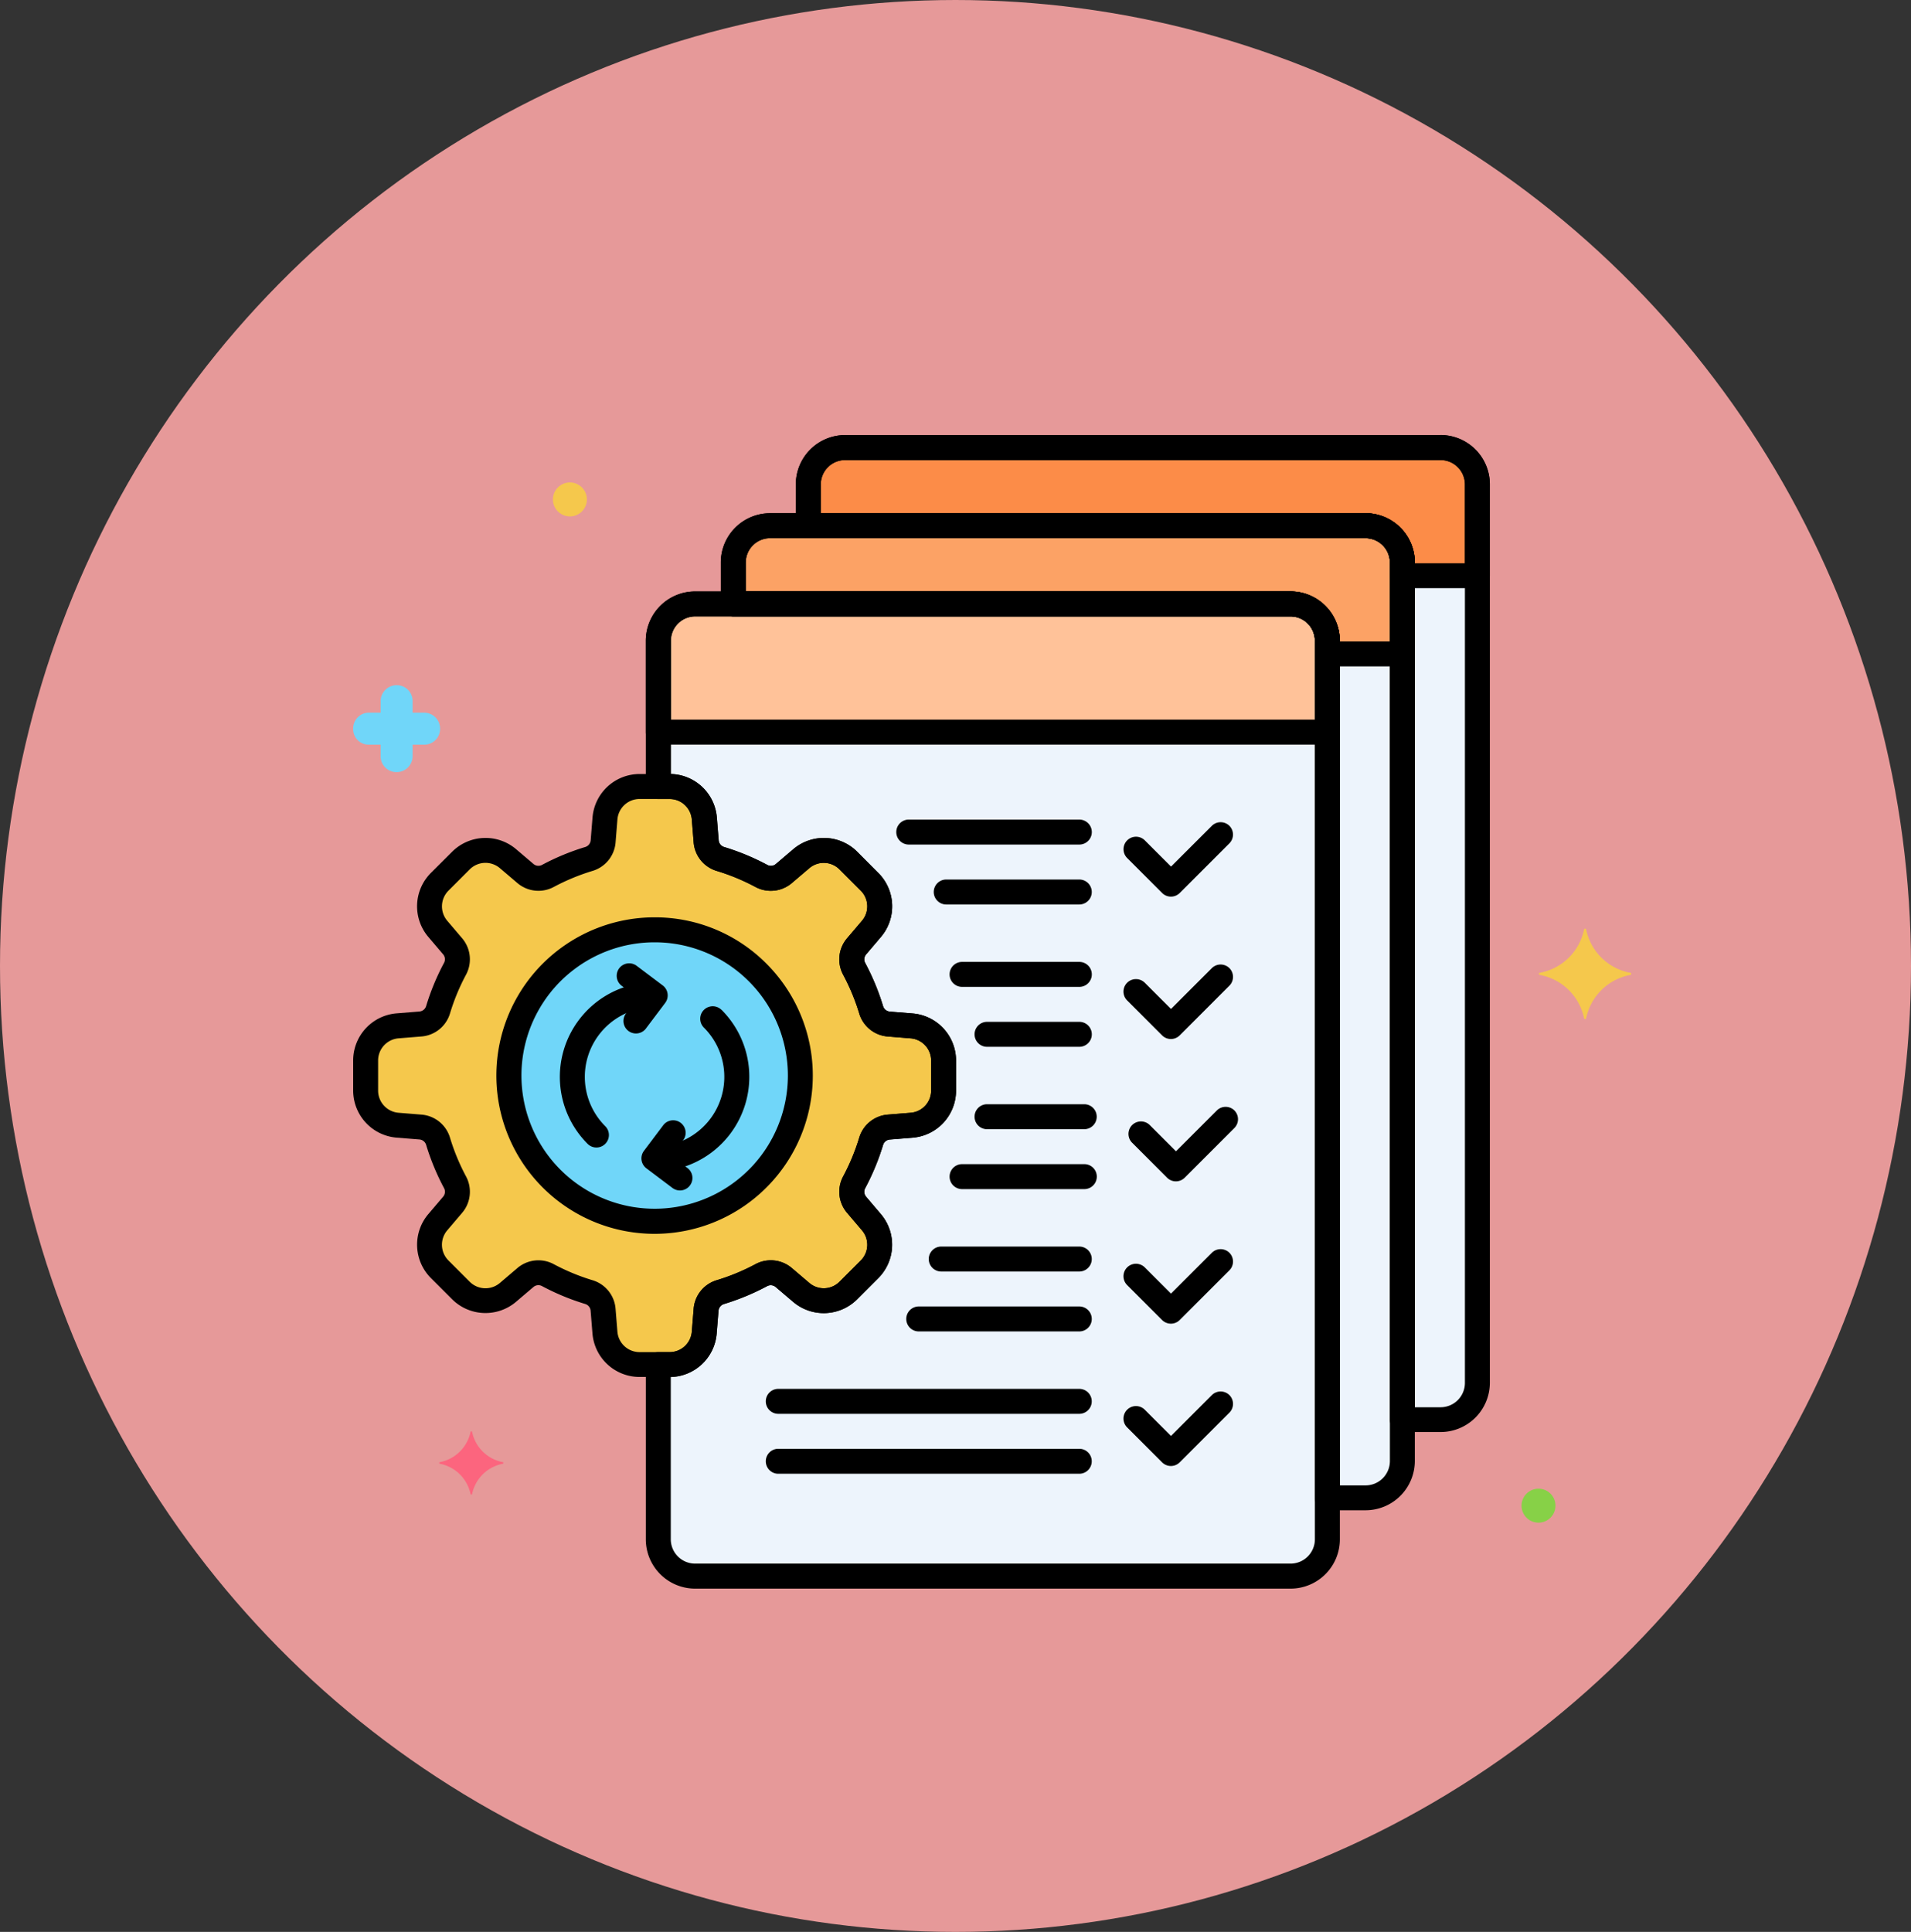 <svg xmlns="http://www.w3.org/2000/svg" width="93" height="94" viewBox="0 0 93 94">
  <rect x="0" y="0" width="93" height="94" fill="#333333" stroke="none"/>
  <g id="Grupo_1110204" data-name="Grupo 1110204" transform="translate(-751.712 -9908.095)">
    <ellipse id="Elipse_11696" data-name="Elipse 11696" cx="46.5" cy="47" rx="46.5" ry="47" transform="translate(751.712 9908.095)" fill="#e69999"/>
    <g id="Layer_19" transform="translate(768.899 9929.261)">
      <g id="Grupo_1109295" data-name="Grupo 1109295" transform="translate(0 0)">
        <g id="Grupo_1109207" data-name="Grupo 1109207" transform="translate(22.151 0.607)">
          <g id="Grupo_1109206" data-name="Grupo 1109206">
            <path id="Trazado_881229" data-name="Trazado 881229" d="M121.934,15H92.956a1.792,1.792,0,0,0-1.792,1.792V18.8h27.119a1.792,1.792,0,0,1,1.792,1.792V62.3h1.859a1.792,1.792,0,0,0,1.792-1.792V16.788A1.792,1.792,0,0,0,121.935,15Z" transform="translate(-91.165 -14.996)" fill="#edf4fc"/>
          </g>
        </g>
        <g id="Grupo_1109209" data-name="Grupo 1109209" transform="translate(18.5 4.413)">
          <g id="Grupo_1109208" data-name="Grupo 1109208" transform="translate(0 0)">
            <path id="Trazado_881230" data-name="Trazado 881230" d="M106.91,30.66H77.931a1.792,1.792,0,0,0-1.792,1.792v2.014h27.119a1.792,1.792,0,0,1,1.792,1.792v41.7h1.859a1.792,1.792,0,0,0,1.792-1.792V32.451a1.792,1.792,0,0,0-1.792-1.792Z" transform="translate(-76.14 -30.66)" fill="#edf4fc"/>
          </g>
        </g>
        <g id="Grupo_1109211" data-name="Grupo 1109211" transform="translate(14.85 8.219)">
          <g id="Grupo_1109210" data-name="Grupo 1109210">
            <path id="Trazado_881231" data-name="Trazado 881231" d="M91.885,46.324H62.907a1.792,1.792,0,0,0-1.792,1.792v7.092h.558a1.684,1.684,0,0,1,1.678,1.549l.09,1.115a.98.98,0,0,0,.691.861,10.941,10.941,0,0,1,2,.826.981.981,0,0,0,1.1-.12l.851-.724a1.684,1.684,0,0,1,2.282.092L71.4,59.848a1.684,1.684,0,0,1,.092,2.282l-.724.851a.981.981,0,0,0-.12,1.1,10.944,10.944,0,0,1,.826,2,.98.98,0,0,0,.861.691l1.115.09A1.684,1.684,0,0,1,75,68.534v1.474a1.684,1.684,0,0,1-1.549,1.678l-1.114.09a.98.98,0,0,0-.861.691,10.942,10.942,0,0,1-.826,2,.981.981,0,0,0,.12,1.1l.724.851a1.684,1.684,0,0,1-.092,2.282l-1.042,1.042a1.684,1.684,0,0,1-2.282.092l-.851-.724a.981.981,0,0,0-1.1-.12,10.941,10.941,0,0,1-2,.826.98.98,0,0,0-.691.861l-.09,1.114a1.684,1.684,0,0,1-1.678,1.549h-.558v8.5a1.792,1.792,0,0,0,1.792,1.792H91.885a1.792,1.792,0,0,0,1.792-1.792V48.115a1.792,1.792,0,0,0-1.792-1.792Z" transform="translate(-61.116 -46.324)" fill="#edf4fc"/>
          </g>
        </g>
        <g id="Grupo_1109213" data-name="Grupo 1109213" transform="translate(14.85 8.219)">
          <g id="Grupo_1109212" data-name="Grupo 1109212">
            <path id="Trazado_881232" data-name="Trazado 881232" d="M91.885,46.324H62.907a1.792,1.792,0,0,0-1.792,1.792v4.446H93.677V48.116a1.792,1.792,0,0,0-1.792-1.792Z" transform="translate(-61.116 -46.324)" fill="#ffc299"/>
          </g>
        </g>
        <g id="Grupo_1109215" data-name="Grupo 1109215" transform="translate(22.151 0.608)">
          <g id="Grupo_1109214" data-name="Grupo 1109214">
            <path id="Trazado_881233" data-name="Trazado 881233" d="M121.934,15H92.956a1.791,1.791,0,0,0-1.792,1.792V18.8h27.119a1.792,1.792,0,0,1,1.792,1.792v.64h3.651V16.788A1.791,1.791,0,0,0,121.935,15Z" transform="translate(-91.165 -14.997)" fill="#fc8c48"/>
          </g>
        </g>
        <g id="Grupo_1109217" data-name="Grupo 1109217" transform="translate(18.5 4.413)">
          <g id="Grupo_1109216" data-name="Grupo 1109216">
            <path id="Trazado_881234" data-name="Trazado 881234" d="M106.909,30.66H77.931a1.792,1.792,0,0,0-1.792,1.792v2.014h27.119a1.792,1.792,0,0,1,1.792,1.792v.64H108.7V32.452A1.792,1.792,0,0,0,106.909,30.66Z" transform="translate(-76.14 -30.66)" fill="#fca265"/>
          </g>
        </g>
        <g id="Grupo_1109219" data-name="Grupo 1109219" transform="translate(0.607 17.103)">
          <g id="Grupo_1109218" data-name="Grupo 1109218">
            <path id="Trazado_881235" data-name="Trazado 881235" d="M29.077,94.535l-1.115-.09a.981.981,0,0,1-.861-.691,10.943,10.943,0,0,0-.826-2,.981.981,0,0,1,.12-1.1l.724-.851a1.684,1.684,0,0,0-.092-2.282l-1.042-1.042a1.684,1.684,0,0,0-2.282-.092l-.851.724a.981.981,0,0,1-1.1.12,10.94,10.94,0,0,0-2-.826.98.98,0,0,1-.691-.861l-.09-1.115A1.684,1.684,0,0,0,17.3,82.887H15.826a1.684,1.684,0,0,0-1.678,1.549l-.09,1.115a.98.98,0,0,1-.691.861,10.939,10.939,0,0,0-2,.826.981.981,0,0,1-1.1-.12l-.851-.724a1.684,1.684,0,0,0-2.282.092L6.1,87.527a1.684,1.684,0,0,0-.092,2.282l.724.851a.981.981,0,0,1,.12,1.1,10.944,10.944,0,0,0-.826,2,.98.98,0,0,1-.861.691l-1.115.09A1.684,1.684,0,0,0,2.5,96.213v1.474a1.684,1.684,0,0,0,1.549,1.678l1.114.09a.98.98,0,0,1,.861.691,10.942,10.942,0,0,0,.826,2,.981.981,0,0,1-.12,1.1l-.724.851a1.684,1.684,0,0,0,.092,2.282l1.043,1.043a1.684,1.684,0,0,0,2.282.092l.851-.724a.981.981,0,0,1,1.1-.12,10.943,10.943,0,0,0,2,.826.981.981,0,0,1,.691.861l.09,1.114a1.684,1.684,0,0,0,1.678,1.549H17.3a1.684,1.684,0,0,0,1.678-1.549l.09-1.114a.98.98,0,0,1,.691-.861,10.942,10.942,0,0,0,2-.826.981.981,0,0,1,1.1.12l.851.724a1.684,1.684,0,0,0,2.282-.092l1.042-1.042a1.684,1.684,0,0,0,.092-2.282l-.724-.851a.981.981,0,0,1-.12-1.1,10.942,10.942,0,0,0,.826-2,.98.98,0,0,1,.861-.691l1.114-.09a1.684,1.684,0,0,0,1.549-1.678V96.213A1.684,1.684,0,0,0,29.077,94.535Z" transform="translate(-2.5 -82.887)" fill="#f5c84c"/>
          </g>
        </g>
        <g id="Grupo_1109221" data-name="Grupo 1109221" transform="translate(4.188 48.48)">
          <g id="Grupo_1109220" data-name="Grupo 1109220">
            <path id="Trazado_881236" data-name="Trazado 881236" d="M20.342,213.525a1.894,1.894,0,0,1-1.506-1.482c0-.024-.073-.024-.073,0a1.894,1.894,0,0,1-1.506,1.482c-.024,0-.024.049,0,.073a1.894,1.894,0,0,1,1.506,1.482c0,.024.073.024.073,0a1.894,1.894,0,0,1,1.506-1.482C20.366,213.574,20.366,213.525,20.342,213.525Z" transform="translate(-17.238 -212.025)" fill="#fc657e"/>
          </g>
        </g>
        <g id="Grupo_1109223" data-name="Grupo 1109223" transform="translate(0 12.174)">
          <g id="Grupo_1109222" data-name="Grupo 1109222">
            <path id="Trazado_881237" data-name="Trazado 881237" d="M3.476,63.936H2.893v-.559a.768.768,0,0,0-.778-.778.778.778,0,0,0-.778.753v.583H.779A.768.768,0,0,0,0,64.714a.753.753,0,0,0,.778.778h.559v.559a.768.768,0,0,0,.778.778.778.778,0,0,0,.778-.753v-.583h.559a.768.768,0,0,0,.778-.778A.778.778,0,0,0,3.476,63.936Z" transform="translate(0 -62.6)" fill="#70d6f9"/>
          </g>
        </g>
        <g id="Grupo_1109225" data-name="Grupo 1109225" transform="translate(56.859 51.269)">
          <g id="Grupo_1109224" data-name="Grupo 1109224">
            <ellipse id="Elipse_11702" data-name="Elipse 11702" cx="0.826" cy="0.826" rx="0.826" ry="0.826" fill="#87d147"/>
          </g>
        </g>
        <g id="Grupo_1109227" data-name="Grupo 1109227" transform="translate(9.722 2.309)">
          <g id="Grupo_1109226" data-name="Grupo 1109226">
            <ellipse id="Elipse_11703" data-name="Elipse 11703" cx="0.826" cy="0.826" rx="0.826" ry="0.826" fill="#f5c84c"/>
          </g>
        </g>
        <g id="Grupo_1109229" data-name="Grupo 1109229" transform="translate(57.706 24.019)">
          <g id="Grupo_1109228" data-name="Grupo 1109228">
            <path id="Trazado_881238" data-name="Trazado 881238" d="M241.959,113.5a2.7,2.7,0,0,1-2.162-2.114c0-.049-.1-.049-.1,0a2.7,2.7,0,0,1-2.162,2.114c-.049,0-.049.073,0,.1a2.7,2.7,0,0,1,2.162,2.114c0,.049.1.049.1,0a2.7,2.7,0,0,1,2.162-2.114C242.007,113.573,242.007,113.5,241.959,113.5Z" transform="translate(-237.5 -111.35)" fill="#f5c84c"/>
          </g>
        </g>
        <g id="Grupo_1109232" data-name="Grupo 1109232" transform="translate(21.543)">
          <g id="Grupo_1109231" data-name="Grupo 1109231">
            <g id="Grupo_1109230" data-name="Grupo 1109230">
              <path id="Trazado_881239" data-name="Trazado 881239" d="M120.041,12.5H91.063a2.4,2.4,0,0,0-2.4,2.4V16.91a.607.607,0,0,0,.607.607h27.119a1.185,1.185,0,0,1,1.184,1.184v41.7a.607.607,0,0,0,.607.607h1.859a2.4,2.4,0,0,0,2.4-2.4V14.895a2.4,2.4,0,0,0-2.4-2.4Zm1.184,46.118a1.185,1.185,0,0,1-1.184,1.184H118.79V18.7a2.4,2.4,0,0,0-2.4-2.4H89.879V14.9a1.185,1.185,0,0,1,1.184-1.184h28.978a1.185,1.185,0,0,1,1.184,1.184V58.614Z" transform="translate(-88.664 -12.496)"/>
            </g>
          </g>
        </g>
        <g id="Grupo_1109235" data-name="Grupo 1109235" transform="translate(17.892 3.806)">
          <g id="Grupo_1109234" data-name="Grupo 1109234">
            <g id="Grupo_1109233" data-name="Grupo 1109233">
              <path id="Trazado_881240" data-name="Trazado 881240" d="M105.016,28.161H76.038a2.4,2.4,0,0,0-2.4,2.4v2.014a.607.607,0,0,0,.607.607h27.119a1.185,1.185,0,0,1,1.184,1.184v41.7a.607.607,0,0,0,.607.607h1.859a2.4,2.4,0,0,0,2.4-2.4V30.56a2.4,2.4,0,0,0-2.4-2.4ZM106.2,74.279a1.185,1.185,0,0,1-1.184,1.184h-1.252v-41.1a2.4,2.4,0,0,0-2.4-2.4H74.854V30.56a1.185,1.185,0,0,1,1.184-1.184h28.979A1.185,1.185,0,0,1,106.2,30.56V74.278Z" transform="translate(-73.639 -28.161)"/>
            </g>
          </g>
        </g>
        <g id="Grupo_1109237" data-name="Grupo 1109237" transform="translate(37.488 18.836)">
          <g id="Grupo_1109236" data-name="Grupo 1109236">
            <path id="Trazado_881241" data-name="Trazado 881241" d="M159.443,90.2a.607.607,0,0,0-.859,0L156.6,92.181l-1.275-1.275a.607.607,0,0,0-.859.859l1.7,1.7a.607.607,0,0,0,.859,0l2.415-2.415A.607.607,0,0,0,159.443,90.2Z" transform="translate(-154.286 -90.018)"/>
          </g>
        </g>
        <g id="Grupo_1109239" data-name="Grupo 1109239" transform="translate(26.434 18.709)">
          <g id="Grupo_1109238" data-name="Grupo 1109238">
            <path id="Trazado_881242" data-name="Trazado 881242" d="M117.7,89.5h-8.3a.607.607,0,1,0,0,1.215h8.3a.607.607,0,0,0,0-1.215Z" transform="translate(-108.795 -89.497)"/>
          </g>
        </g>
        <g id="Grupo_1109241" data-name="Grupo 1109241" transform="translate(28.257 21.625)">
          <g id="Grupo_1109240" data-name="Grupo 1109240">
            <path id="Trazado_881243" data-name="Trazado 881243" d="M123.377,101.5H116.9a.607.607,0,1,0,0,1.215h6.475a.607.607,0,0,0,0-1.215Z" transform="translate(-116.295 -101.497)"/>
          </g>
        </g>
        <g id="Grupo_1109243" data-name="Grupo 1109243" transform="translate(37.488 25.76)">
          <g id="Grupo_1109242" data-name="Grupo 1109242">
            <path id="Trazado_881244" data-name="Trazado 881244" d="M159.443,118.7a.607.607,0,0,0-.859,0l-1.986,1.985-1.275-1.275a.607.607,0,0,0-.859.859l1.7,1.7a.607.607,0,0,0,.859,0l2.415-2.415A.607.607,0,0,0,159.443,118.7Z" transform="translate(-154.286 -118.518)"/>
          </g>
        </g>
        <g id="Grupo_1109245" data-name="Grupo 1109245" transform="translate(29.026 25.634)">
          <g id="Grupo_1109244" data-name="Grupo 1109244">
            <path id="Trazado_881245" data-name="Trazado 881245" d="M125.775,118h-5.706a.607.607,0,1,0,0,1.215h5.706a.607.607,0,0,0,0-1.215Z" transform="translate(-119.462 -117.997)"/>
          </g>
        </g>
        <g id="Grupo_1109247" data-name="Grupo 1109247" transform="translate(30.241 28.55)">
          <g id="Grupo_1109246" data-name="Grupo 1109246">
            <path id="Trazado_881246" data-name="Trazado 881246" d="M129.56,130h-4.491a.607.607,0,1,0,0,1.215h4.491a.607.607,0,1,0,0-1.215Z" transform="translate(-124.462 -129.997)"/>
          </g>
        </g>
        <g id="Grupo_1109249" data-name="Grupo 1109249" transform="translate(37.731 32.685)">
          <g id="Grupo_1109248" data-name="Grupo 1109248">
            <path id="Trazado_881247" data-name="Trazado 881247" d="M160.443,147.2a.607.607,0,0,0-.859,0l-1.986,1.985-1.275-1.275a.607.607,0,0,0-.859.859l1.7,1.7a.607.607,0,0,0,.859,0l2.415-2.415a.607.607,0,0,0,0-.859Z" transform="translate(-155.286 -147.018)"/>
          </g>
        </g>
        <g id="Grupo_1109251" data-name="Grupo 1109251" transform="translate(30.241 32.559)">
          <g id="Grupo_1109250" data-name="Grupo 1109250">
            <path id="Trazado_881248" data-name="Trazado 881248" d="M129.8,146.5H125.07a.607.607,0,0,0,0,1.215H129.8a.607.607,0,1,0,0-1.215Z" transform="translate(-124.463 -146.497)"/>
          </g>
        </g>
        <g id="Grupo_1109253" data-name="Grupo 1109253" transform="translate(29.026 35.474)">
          <g id="Grupo_1109252" data-name="Grupo 1109252">
            <path id="Trazado_881249" data-name="Trazado 881249" d="M126.019,158.5H120.07a.607.607,0,1,0,0,1.215h5.949a.607.607,0,0,0,0-1.215Z" transform="translate(-119.463 -158.497)"/>
          </g>
        </g>
        <g id="Grupo_1109255" data-name="Grupo 1109255" transform="translate(37.488 39.61)">
          <g id="Grupo_1109254" data-name="Grupo 1109254">
            <path id="Trazado_881250" data-name="Trazado 881250" d="M159.443,175.7a.607.607,0,0,0-.859,0l-1.986,1.985-1.275-1.275a.607.607,0,0,0-.859.859l1.7,1.7a.607.607,0,0,0,.859,0l2.415-2.415A.607.607,0,0,0,159.443,175.7Z" transform="translate(-154.286 -175.518)"/>
          </g>
        </g>
        <g id="Grupo_1109257" data-name="Grupo 1109257" transform="translate(28.014 39.484)">
          <g id="Grupo_1109256" data-name="Grupo 1109256">
            <path id="Trazado_881251" data-name="Trazado 881251" d="M122.62,175H115.9a.607.607,0,0,0,0,1.215h6.718a.607.607,0,0,0,0-1.215Z" transform="translate(-115.295 -174.997)"/>
          </g>
        </g>
        <g id="Grupo_1109259" data-name="Grupo 1109259" transform="translate(26.92 42.399)">
          <g id="Grupo_1109258" data-name="Grupo 1109258">
            <path id="Trazado_881252" data-name="Trazado 881252" d="M119.214,187H111.4a.607.607,0,1,0,0,1.215h7.812a.607.607,0,1,0,0-1.215Z" transform="translate(-110.795 -186.997)"/>
          </g>
        </g>
        <g id="Grupo_1109261" data-name="Grupo 1109261" transform="translate(37.488 46.535)">
          <g id="Grupo_1109260" data-name="Grupo 1109260">
            <path id="Trazado_881253" data-name="Trazado 881253" d="M159.443,204.2a.607.607,0,0,0-.859,0l-1.986,1.985-1.275-1.275a.607.607,0,0,0-.859.859l1.7,1.7a.607.607,0,0,0,.859,0l2.415-2.415A.607.607,0,0,0,159.443,204.2Z" transform="translate(-154.286 -204.018)"/>
          </g>
        </g>
        <g id="Grupo_1109263" data-name="Grupo 1109263" transform="translate(20.081 46.408)">
          <g id="Grupo_1109262" data-name="Grupo 1109262">
            <path id="Trazado_881254" data-name="Trazado 881254" d="M97.9,203.5H83.253a.607.607,0,1,0,0,1.215H97.9a.607.607,0,0,0,0-1.215Z" transform="translate(-82.645 -203.497)"/>
          </g>
        </g>
        <g id="Grupo_1109265" data-name="Grupo 1109265" transform="translate(20.081 49.324)">
          <g id="Grupo_1109264" data-name="Grupo 1109264">
            <path id="Trazado_881255" data-name="Trazado 881255" d="M97.9,215.5H83.253a.607.607,0,0,0,0,1.215H97.9a.607.607,0,0,0,0-1.215Z" transform="translate(-82.645 -215.497)"/>
          </g>
        </g>
        <g id="Grupo_1109268" data-name="Grupo 1109268" transform="translate(14.242 7.612)">
          <g id="Grupo_1109267" data-name="Grupo 1109267">
            <g id="Grupo_1109266" data-name="Grupo 1109266">
              <path id="Trazado_881256" data-name="Trazado 881256" d="M89.992,43.824H61.014a2.4,2.4,0,0,0-2.4,2.4v7.092a.607.607,0,0,0,.607.607h.558a1.082,1.082,0,0,1,1.073.99l.09,1.115a1.579,1.579,0,0,0,1.121,1.394,10.356,10.356,0,0,1,1.885.78,1.579,1.579,0,0,0,1.778-.193l.851-.724a1.082,1.082,0,0,1,1.459.059l1.042,1.042a1.082,1.082,0,0,1,.058,1.459l-.724.851a1.579,1.579,0,0,0-.193,1.778A10.363,10.363,0,0,1,69,64.358a1.578,1.578,0,0,0,1.394,1.121l1.115.09a1.082,1.082,0,0,1,.99,1.073v1.474a1.082,1.082,0,0,1-.99,1.073l-1.115.09A1.578,1.578,0,0,0,69,70.4a10.384,10.384,0,0,1-.78,1.885,1.579,1.579,0,0,0,.193,1.778l.724.851a1.082,1.082,0,0,1-.058,1.459l-1.042,1.042a1.082,1.082,0,0,1-1.459.059l-.851-.724a1.579,1.579,0,0,0-1.778-.193,10.355,10.355,0,0,1-1.885.78,1.579,1.579,0,0,0-1.121,1.394l-.09,1.115a1.082,1.082,0,0,1-1.073.99h-.558a.607.607,0,0,0-.607.607v8.5a2.4,2.4,0,0,0,2.4,2.4H89.992a2.4,2.4,0,0,0,2.4-2.4V46.223a2.4,2.4,0,0,0-2.4-2.4Zm1.184,46.118a1.185,1.185,0,0,1-1.184,1.184H61.014a1.185,1.185,0,0,1-1.184-1.184V82.048a2.3,2.3,0,0,0,2.234-2.107l.09-1.114a.371.371,0,0,1,.262-.329,11.574,11.574,0,0,0,2.106-.872.371.371,0,0,1,.418.047l.851.724a2.3,2.3,0,0,0,3.105-.125l1.042-1.042a2.3,2.3,0,0,0,.125-3.1l-.724-.851a.371.371,0,0,1-.047-.418,11.593,11.593,0,0,0,.872-2.106.375.375,0,0,1,.328-.261l1.115-.09a2.3,2.3,0,0,0,2.107-2.284V66.641a2.3,2.3,0,0,0-2.107-2.284l-1.115-.09a.375.375,0,0,1-.329-.262,11.594,11.594,0,0,0-.872-2.106.371.371,0,0,1,.047-.418l.724-.851a2.3,2.3,0,0,0-.125-3.105L68.9,56.484a2.3,2.3,0,0,0-3.1-.125l-.851.724a.371.371,0,0,1-.418.047,11.579,11.579,0,0,0-2.106-.872.371.371,0,0,1-.262-.329l-.09-1.115a2.3,2.3,0,0,0-2.234-2.107V46.223a1.185,1.185,0,0,1,1.184-1.184H89.992a1.185,1.185,0,0,1,1.184,1.184V89.942Z" transform="translate(-58.615 -43.824)"/>
            </g>
          </g>
        </g>
        <g id="Grupo_1109270" data-name="Grupo 1109270" transform="translate(4.645 21.128)">
          <g id="Grupo_1109269" data-name="Grupo 1109269" transform="translate(0 0)">
            <circle id="Elipse_11704" data-name="Elipse 11704" cx="7.09" cy="7.09" r="7.09" transform="translate(0 10.039) rotate(-45.081)" fill="#70d6f9"/>
          </g>
        </g>
        <g id="Grupo_1109279" data-name="Grupo 1109279" transform="translate(10.062 25.705)">
          <g id="Grupo_1109272" data-name="Grupo 1109272" transform="translate(4.763 2.09)">
            <g id="Grupo_1109271" data-name="Grupo 1109271">
              <path id="Trazado_881257" data-name="Trazado 881257" d="M64.113,127.069a.607.607,0,1,0-.859.859,3.392,3.392,0,0,1-1.75,5.729.608.608,0,0,0,.115,1.2.614.614,0,0,0,.116-.011,4.606,4.606,0,0,0,2.379-7.78Z" transform="translate(-61.011 -126.891)"/>
            </g>
          </g>
          <g id="Grupo_1109274" data-name="Grupo 1109274" transform="translate(3.966 7.616)">
            <g id="Grupo_1109273" data-name="Grupo 1109273">
              <path id="Trazado_881258" data-name="Trazado 881258" d="M59.974,151.979l-.782-.589.589-.782a.608.608,0,0,0-.97-.731l-.954,1.267a.607.607,0,0,0,.12.851l1.267.954a.607.607,0,1,0,.731-.97Z" transform="translate(-57.734 -149.635)"/>
            </g>
          </g>
          <g id="Grupo_1109276" data-name="Grupo 1109276" transform="translate(0 0.993)">
            <g id="Grupo_1109275" data-name="Grupo 1109275">
              <path id="Trazado_881259" data-name="Trazado 881259" d="M45.848,122.87a.609.609,0,0,0-.712-.481,4.606,4.606,0,0,0-2.379,7.78.607.607,0,1,0,.859-.859,3.392,3.392,0,0,1,1.75-5.729A.607.607,0,0,0,45.848,122.87Z" transform="translate(-41.41 -122.377)"/>
            </g>
          </g>
          <g id="Grupo_1109278" data-name="Grupo 1109278" transform="translate(2.763)">
            <g id="Grupo_1109277" data-name="Grupo 1109277">
              <path id="Trazado_881260" data-name="Trazado 881260" d="M55.023,119.367l-1.267-.954a.607.607,0,1,0-.731.97l.782.589-.589.782a.608.608,0,0,0,.97.731l.954-1.267A.607.607,0,0,0,55.023,119.367Z" transform="translate(-52.783 -118.29)"/>
            </g>
          </g>
        </g>
        <g id="Grupo_1109282" data-name="Grupo 1109282" transform="translate(6.973 23.469)">
          <g id="Grupo_1109281" data-name="Grupo 1109281">
            <g id="Grupo_1109280" data-name="Grupo 1109280">
              <path id="Trazado_881261" data-name="Trazado 881261" d="M41.834,111.336a7.646,7.646,0,0,0-5.436-2.249h-.009a7.7,7.7,0,1,0,5.445,2.249Zm-.848,10.027h0a6.482,6.482,0,1,1-4.6-11.061H36.4a6.482,6.482,0,0,1,4.588,11.061Z" transform="translate(-28.7 -109.088)"/>
            </g>
          </g>
        </g>
        <g id="Grupo_1109285" data-name="Grupo 1109285" transform="translate(14.242 7.612)">
          <g id="Grupo_1109284" data-name="Grupo 1109284">
            <g id="Grupo_1109283" data-name="Grupo 1109283">
              <path id="Trazado_881262" data-name="Trazado 881262" d="M89.992,43.824H61.014a2.4,2.4,0,0,0-2.4,2.4v4.446a.607.607,0,0,0,.607.607H91.784a.607.607,0,0,0,.607-.607V46.223a2.4,2.4,0,0,0-2.4-2.4Zm1.184,6.238H59.83V46.223a1.185,1.185,0,0,1,1.184-1.184H89.992a1.185,1.185,0,0,1,1.184,1.184Z" transform="translate(-58.615 -43.824)"/>
            </g>
          </g>
        </g>
        <g id="Grupo_1109288" data-name="Grupo 1109288" transform="translate(21.543 0)">
          <g id="Grupo_1109287" data-name="Grupo 1109287">
            <g id="Grupo_1109286" data-name="Grupo 1109286">
              <path id="Trazado_881263" data-name="Trazado 881263" d="M120.041,12.5H91.063a2.4,2.4,0,0,0-2.4,2.4V16.91a.607.607,0,0,0,.607.607h27.119a1.185,1.185,0,0,1,1.184,1.184v.64a.607.607,0,0,0,.607.607h3.651a.607.607,0,0,0,.607-.607V14.9a2.4,2.4,0,0,0-2.4-2.4Zm1.184,6.238H118.79V18.7a2.4,2.4,0,0,0-2.4-2.4H89.879V14.9a1.186,1.186,0,0,1,1.184-1.184h28.978a1.185,1.185,0,0,1,1.184,1.184v3.839Z" transform="translate(-88.664 -12.497)"/>
            </g>
          </g>
        </g>
        <g id="Grupo_1109291" data-name="Grupo 1109291" transform="translate(17.892 3.806)">
          <g id="Grupo_1109290" data-name="Grupo 1109290">
            <g id="Grupo_1109289" data-name="Grupo 1109289">
              <path id="Trazado_881264" data-name="Trazado 881264" d="M105.016,28.16H76.038a2.4,2.4,0,0,0-2.4,2.4v2.014a.607.607,0,0,0,.607.607h27.119a1.185,1.185,0,0,1,1.184,1.184v.64a.607.607,0,0,0,.607.607h3.651a.607.607,0,0,0,.607-.607V30.559a2.4,2.4,0,0,0-2.4-2.4ZM106.2,34.4h-2.436v-.033a2.4,2.4,0,0,0-2.4-2.4H74.854V30.559a1.185,1.185,0,0,1,1.184-1.184h28.979a1.185,1.185,0,0,1,1.184,1.184V34.4Z" transform="translate(-73.639 -28.16)"/>
            </g>
          </g>
        </g>
        <g id="Grupo_1109294" data-name="Grupo 1109294" transform="translate(0 16.496)">
          <g id="Grupo_1109293" data-name="Grupo 1109293">
            <g id="Grupo_1109292" data-name="Grupo 1109292">
              <path id="Trazado_881265" data-name="Trazado 881265" d="M27.234,92.037l-1.115-.09a.375.375,0,0,1-.329-.262,11.594,11.594,0,0,0-.872-2.106.371.371,0,0,1,.047-.418l.724-.851a2.3,2.3,0,0,0-.125-3.105l-1.042-1.042a2.3,2.3,0,0,0-3.1-.125l-.851.724a.371.371,0,0,1-.418.047,11.581,11.581,0,0,0-2.106-.872.371.371,0,0,1-.262-.329l-.09-1.115a2.3,2.3,0,0,0-2.284-2.107H13.933a2.3,2.3,0,0,0-2.284,2.107l-.09,1.115a.375.375,0,0,1-.261.328,11.588,11.588,0,0,0-2.107.872.371.371,0,0,1-.418-.047l-.851-.724a2.3,2.3,0,0,0-3.1.125L3.776,85.205a2.3,2.3,0,0,0-.125,3.1l.724.851a.372.372,0,0,1,.047.418,11.563,11.563,0,0,0-.872,2.106.376.376,0,0,1-.329.262l-1.114.09A2.3,2.3,0,0,0,0,94.32v1.474a2.3,2.3,0,0,0,2.108,2.284l1.114.09a.371.371,0,0,1,.329.262,11.556,11.556,0,0,0,.872,2.106.371.371,0,0,1-.047.418l-.724.851a2.3,2.3,0,0,0,.125,3.1l1.043,1.042a2.3,2.3,0,0,0,3.1.125l.851-.724a.372.372,0,0,1,.418-.047,11.586,11.586,0,0,0,2.106.872.375.375,0,0,1,.261.329l.09,1.114a2.3,2.3,0,0,0,2.284,2.107h1.474a2.3,2.3,0,0,0,2.284-2.107l.09-1.114a.371.371,0,0,1,.262-.329,11.573,11.573,0,0,0,2.106-.872.371.371,0,0,1,.418.047l.851.724a2.3,2.3,0,0,0,3.105-.125l1.042-1.042a2.3,2.3,0,0,0,.125-3.1l-.724-.851a.371.371,0,0,1-.047-.418,11.6,11.6,0,0,0,.872-2.107.375.375,0,0,1,.328-.261l1.115-.09a2.3,2.3,0,0,0,2.107-2.284V94.32A2.3,2.3,0,0,0,27.234,92.037Zm.892,3.758a1.082,1.082,0,0,1-.99,1.073l-1.115.09a1.578,1.578,0,0,0-1.394,1.121,10.37,10.37,0,0,1-.78,1.885,1.579,1.579,0,0,0,.193,1.778l.724.851a1.082,1.082,0,0,1-.058,1.459l-1.042,1.042a1.083,1.083,0,0,1-1.459.059l-.851-.724a1.579,1.579,0,0,0-1.778-.193,10.355,10.355,0,0,1-1.885.78,1.579,1.579,0,0,0-1.121,1.394l-.09,1.114a1.082,1.082,0,0,1-1.073.99H13.933a1.082,1.082,0,0,1-1.073-.99l-.09-1.114a1.578,1.578,0,0,0-1.121-1.394,10.375,10.375,0,0,1-1.885-.78,1.579,1.579,0,0,0-1.778.193l-.851.724a1.082,1.082,0,0,1-1.459-.059l-1.042-1.042a1.082,1.082,0,0,1-.059-1.459l.724-.851a1.579,1.579,0,0,0,.193-1.778,10.344,10.344,0,0,1-.78-1.885,1.578,1.578,0,0,0-1.394-1.121l-1.114-.09a1.082,1.082,0,0,1-.99-1.073V94.32a1.082,1.082,0,0,1,.99-1.073l1.114-.09a1.579,1.579,0,0,0,1.394-1.121,10.345,10.345,0,0,1,.78-1.885A1.58,1.58,0,0,0,5.3,88.374l-.724-.851a1.082,1.082,0,0,1,.058-1.458l1.043-1.043a1.082,1.082,0,0,1,1.459-.059l.851.724a1.58,1.58,0,0,0,1.778.193,10.38,10.38,0,0,1,1.885-.78,1.579,1.579,0,0,0,1.121-1.394l.09-1.115a1.082,1.082,0,0,1,1.073-.99h1.474a1.082,1.082,0,0,1,1.073.99l.09,1.115A1.579,1.579,0,0,0,17.691,85.1a10.36,10.36,0,0,1,1.885.78,1.579,1.579,0,0,0,1.778-.193l.851-.724a1.082,1.082,0,0,1,1.459.059l1.042,1.042a1.082,1.082,0,0,1,.058,1.459l-.724.851a1.578,1.578,0,0,0-.193,1.778,10.364,10.364,0,0,1,.78,1.885,1.578,1.578,0,0,0,1.394,1.121l1.115.09a1.082,1.082,0,0,1,.99,1.073v1.474Z" transform="translate(0 -80.387)"/>
            </g>
          </g>
        </g>
      </g>
    </g>
  </g>
</svg>
